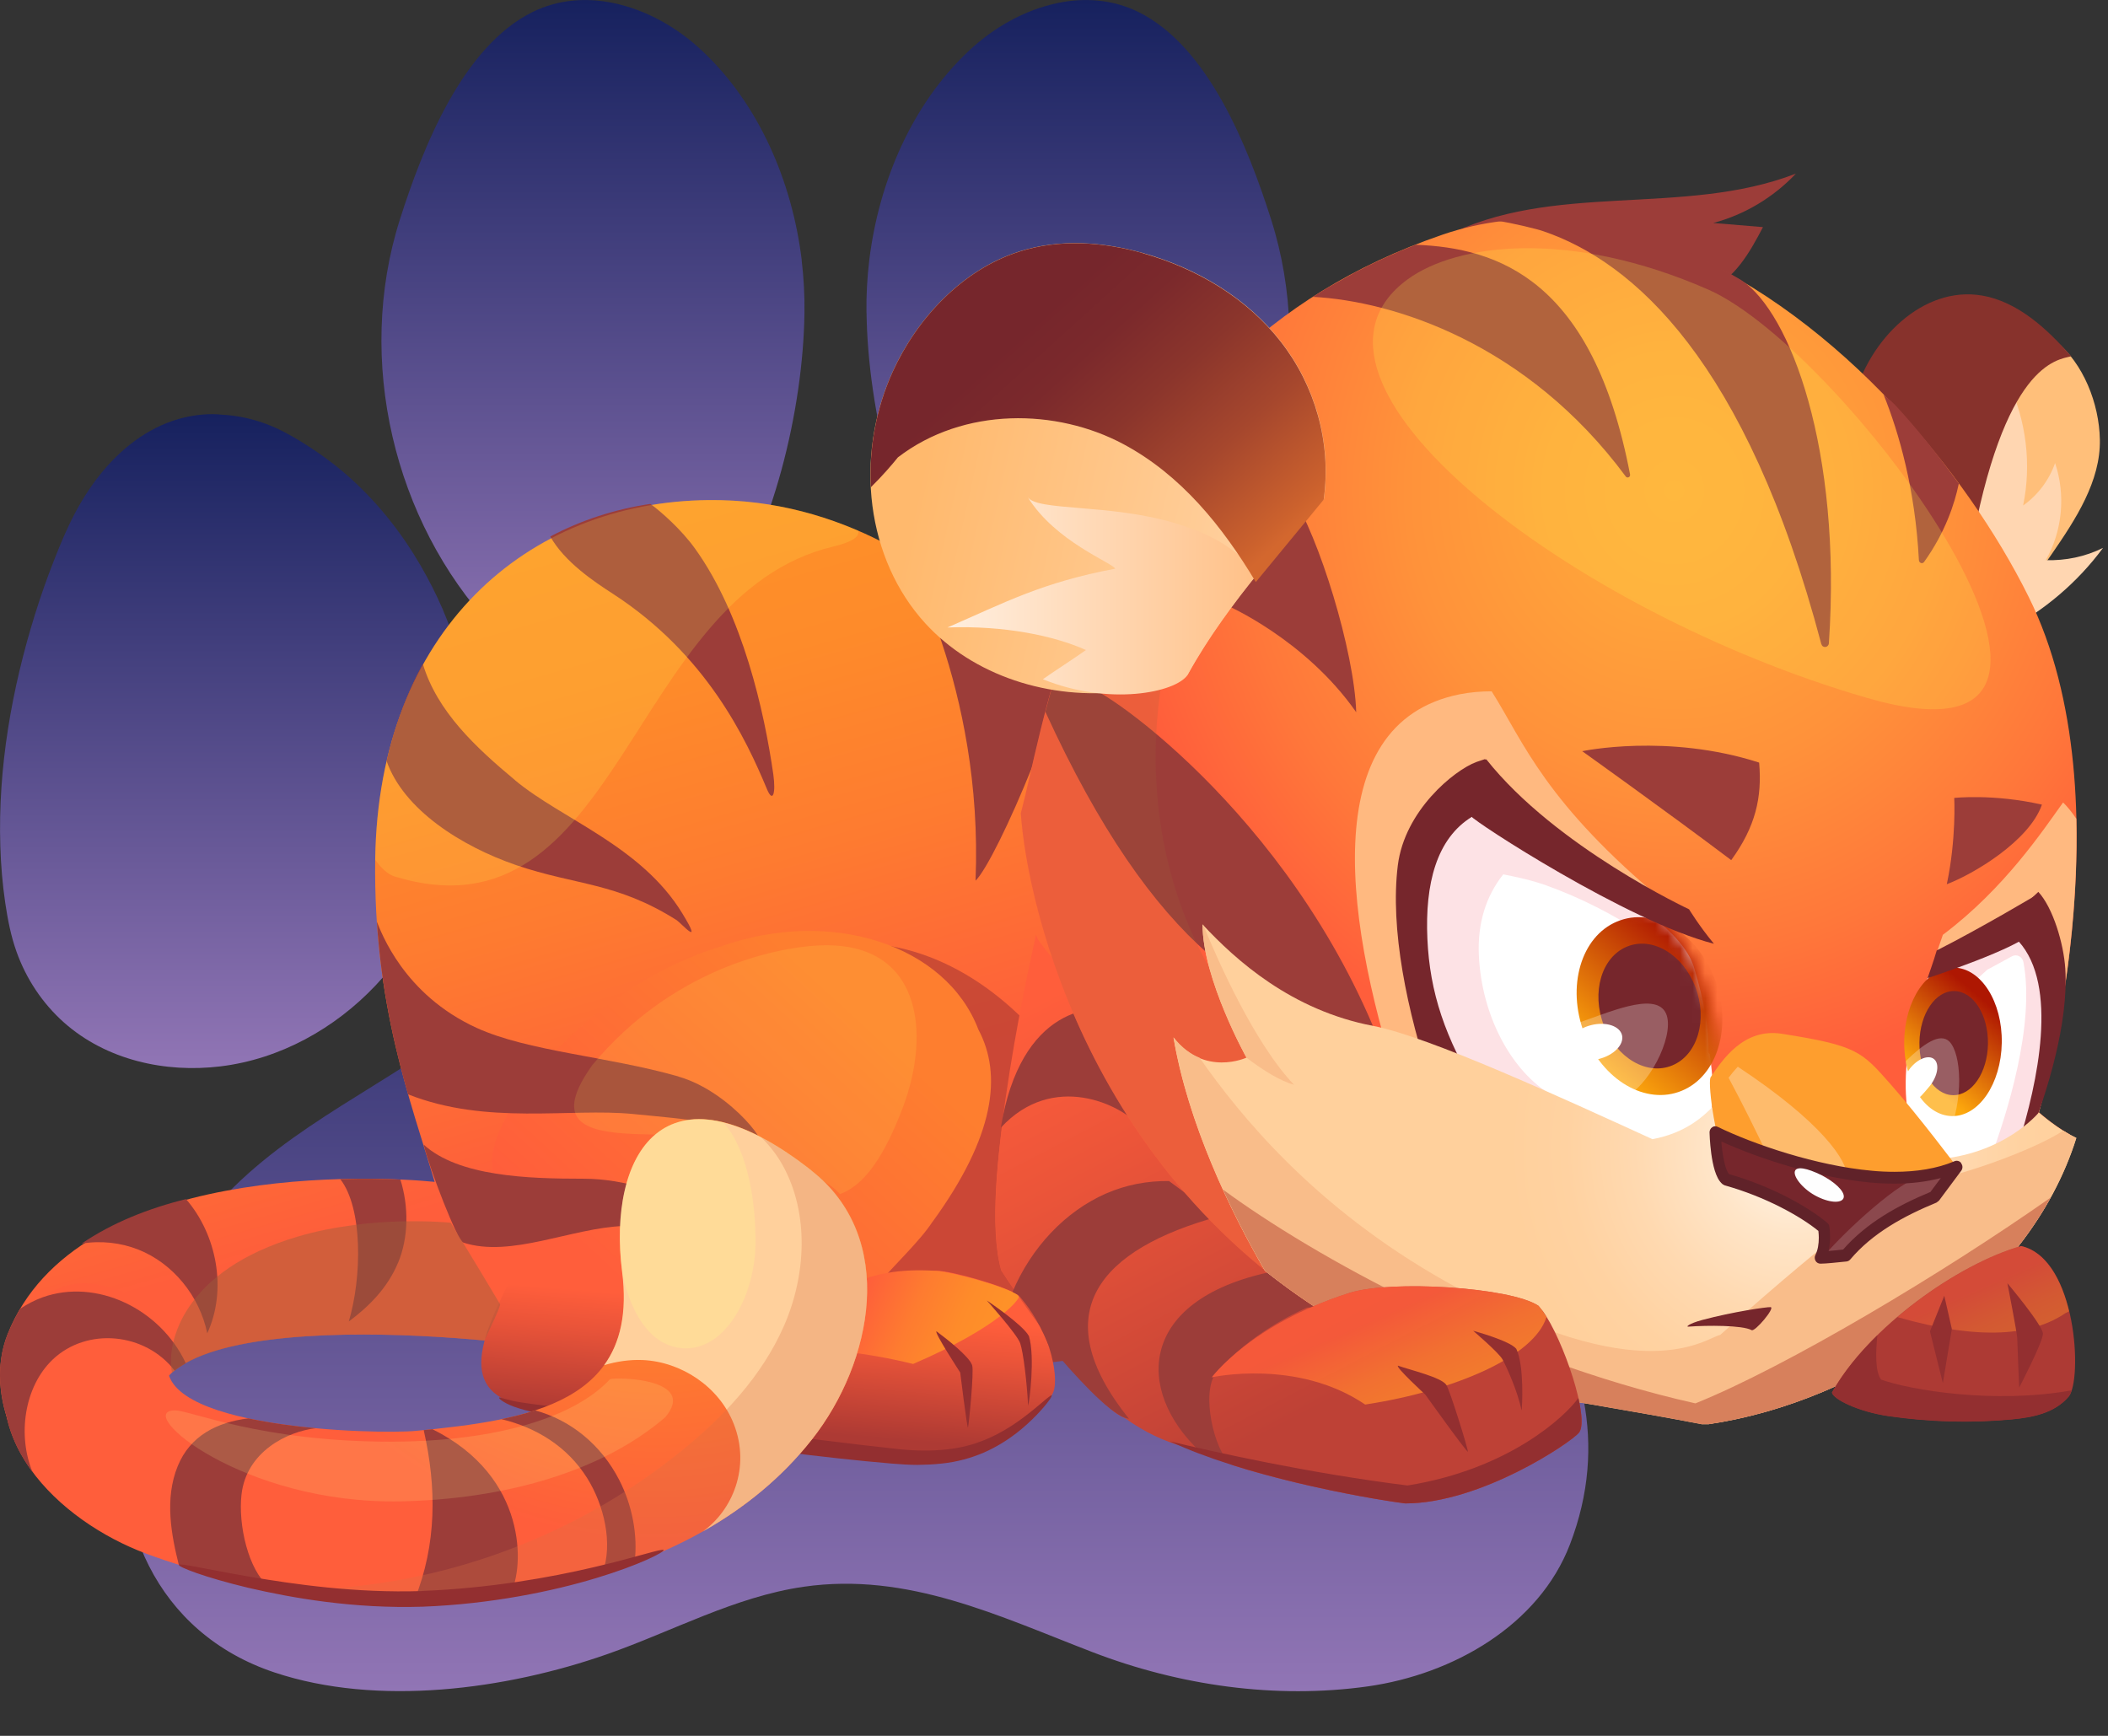 <svg width="170" height="140" viewBox="0 0 170 140" fill="none" xmlns="http://www.w3.org/2000/svg">
<rect x="0" y="0" width="170" height="140" fill="#333333" stroke="none"/>
<path d="M127.715 112.908C125.735 102.565 116.23 94.067 107.756 88.467C99.504 83.016 94.362 76.519 88.706 68.502C80.817 57.321 65.637 55.775 54.82 63.883C47.97 69.015 44.561 76.993 37.951 82.249C31.413 87.447 23.433 90.65 17.726 96.906C15.694 99.135 14.174 101.74 12.941 104.481C11.713 107.21 10.785 110.069 10.278 113.025C8.655 122.49 12.603 131.709 22.134 134.886C30.458 137.66 40.802 136.27 48.95 133.418C54.242 131.566 59.274 128.773 64.819 127.974C73.208 126.765 80.538 130.339 88.128 133.256C95.108 135.939 102.867 137.056 110.308 136.01C117.203 135.036 124.105 131.073 126.605 124.569C128.176 120.483 128.417 116.585 127.715 112.914V112.908Z" fill="url(#paint0_linear_22_1044)"/>
<path d="M36.964 52.819C36.315 50.279 35.224 47.862 33.913 45.601C32.413 43.015 30.549 40.651 28.335 38.636C27.251 37.649 26.082 36.772 24.849 35.979C23.608 35.18 22.323 34.446 20.907 33.998C19.953 33.699 18.933 33.498 17.908 33.446C16.895 33.335 15.836 33.446 14.862 33.673C13.583 33.972 12.376 34.531 11.285 35.265C9.051 36.772 7.331 38.974 6.071 41.339C5.402 42.593 4.857 43.912 4.337 45.237C3.779 46.66 3.273 48.102 2.818 49.564C0.948 55.574 -0.175 61.934 0.026 68.255C0.072 69.782 0.201 71.302 0.422 72.816C0.623 74.161 0.877 75.493 1.338 76.773C2.123 78.962 3.422 80.918 5.156 82.464C8.571 85.498 13.324 86.55 17.784 86.004C22.582 85.42 27.004 82.957 30.302 79.462C33.581 75.987 35.802 71.562 36.919 66.936C38.035 62.33 38.146 57.425 36.964 52.819Z" fill="url(#paint1_linear_22_1044)"/>
<path d="M64.656 20.979C63.883 14.631 61.195 8.42 56.689 4.158C54.65 2.229 52.17 0.813 49.475 0.247C47.294 -0.214 45.028 -0.045 42.989 0.949C37.321 3.723 34.106 11.857 32.237 17.743C28.646 29.054 31.789 42.041 39.645 50.513C41.84 52.878 44.534 54.963 47.644 55.301C51.663 55.743 55.546 53.099 57.91 49.623C62.318 43.146 64.772 33.115 64.876 25.208C64.896 23.805 64.818 22.388 64.649 20.979H64.656Z" fill="url(#paint2_linear_22_1044)"/>
<path d="M97.848 66.936C98.971 71.562 101.185 75.993 104.464 79.462C107.762 82.957 112.184 85.42 116.982 86.004C121.443 86.55 126.196 85.498 129.611 82.464C131.351 80.917 132.643 78.962 133.429 76.772C133.89 75.493 134.143 74.154 134.344 72.816C134.565 71.309 134.695 69.782 134.74 68.255C134.942 61.934 133.818 55.573 131.936 49.557C131.481 48.102 130.975 46.653 130.416 45.23C129.897 43.905 129.351 42.586 128.683 41.332C127.423 38.974 125.709 36.765 123.469 35.258C122.378 34.524 121.17 33.972 119.891 33.666C118.917 33.439 117.859 33.335 116.846 33.439C115.82 33.497 114.801 33.692 113.846 33.991C112.437 34.433 111.145 35.173 109.905 35.973C108.672 36.765 107.503 37.642 106.418 38.63C104.211 40.644 102.341 43.009 100.841 45.594C99.529 47.855 98.439 50.279 97.789 52.812C96.608 57.419 96.718 62.324 97.835 66.93L97.848 66.936Z" fill="url(#paint3_linear_22_1044)"/>
<path d="M69.882 25.208C69.986 33.115 72.447 43.146 76.849 49.623C79.213 53.099 83.096 55.743 87.115 55.301C90.225 54.963 92.926 52.878 95.114 50.513C102.97 42.041 106.113 29.054 102.522 17.743C100.652 11.857 97.445 3.723 91.77 0.949C89.731 -0.045 87.465 -0.214 85.284 0.247C82.596 0.813 80.109 2.229 78.07 4.158C73.564 8.42 70.876 14.631 70.103 20.979C69.934 22.388 69.856 23.805 69.876 25.208H69.882Z" fill="url(#paint4_linear_22_1044)"/>
<path d="M91.908 63.253C89.877 62.811 78.381 40.136 57.163 40.331C42.453 40.472 30.524 50.935 30.259 69.283C30.091 81.053 33.164 88.903 35.053 95.322C30.462 94.845 6.162 93.627 0.617 107.604C-1.44 112.796 2.145 118.871 4.485 119.569C10.666 120.787 13.173 115.736 13.244 115.878C7.584 104.788 38.947 107.648 45.366 108.955C47.441 109.344 50.611 107.613 50.991 106.836C50.991 106.836 84.314 115.975 101.744 104.187C106.848 100.735 91.793 82.016 95.696 78.369C85.074 65.707 103.139 75.332 91.917 63.253H91.908Z" fill="url(#paint5_linear_22_1044)"/>
<path d="M72.738 44.392C72.738 44.392 79.325 55.332 78.672 71.031C80.385 69.362 86.415 55.35 86.919 49.504C83.881 45.972 72.738 44.383 72.738 44.383V44.392Z" fill="#9C3D39"/>
<path opacity="0.63" d="M93.515 108.002C93.55 106.704 93.277 105.38 92.976 104.099C91.528 97.892 89.55 91.711 86.063 86.511C82.575 81.31 77.401 77.16 71.476 76.251C65.56 75.341 59 78.202 56.245 83.879L55 84.277C53.843 92.162 57.163 99.923 60.395 107.119C60.66 107.711 60.933 108.311 61.207 108.903C70.001 110.28 82.893 111.269 93.515 107.993V108.002Z" fill="#AD3A34"/>
<path d="M83.872 106.899L84.393 109.927L86.433 109.662L83.863 106.899H83.872Z" fill="#9C3D39"/>
<path d="M75.201 98.546C80.225 91.641 80.844 86.679 78.901 83.032C76.305 76.207 67.016 73.169 58.116 76.339C48.421 79.253 40.456 88.303 39.724 93.08C38.655 100.029 56.597 108.267 61.957 112.382C65.921 108.912 66.875 108.762 69.418 105.892L70.831 103.552C72.058 102.078 74.204 100.082 75.201 98.537V98.546Z" fill="url(#paint6_linear_22_1044)"/>
<path d="M59.644 105.185C66.734 103.975 71.661 102.491 75.546 102.491C76.729 102.491 81.073 103.719 82.177 104.487C84.464 106.712 85.497 110.959 84.932 112.301C84.349 113.696 79.917 117.352 75.661 117.528C72.147 117.67 49.542 114.376 43.415 113.608C36.581 112.76 38.629 108.169 41.463 102.606L59.653 105.185H59.644Z" fill="url(#paint7_linear_22_1044)"/>
<path d="M63.096 115.754C66.257 116.142 69.268 116.531 72.005 116.822C74.689 117.158 77.171 116.999 79.069 116.266C80.994 115.551 82.38 114.465 83.316 113.714C84.252 112.955 84.746 112.469 84.817 112.549C84.861 112.602 84.481 113.202 83.607 114.112C82.742 115.003 81.373 116.257 79.351 117.149C78.345 117.582 77.179 117.917 75.917 118.041C75.29 118.111 74.636 118.138 73.983 118.147C73.294 118.147 72.623 118.094 71.926 118.041C69.162 117.811 66.142 117.467 62.972 117.078C56.641 116.284 50.92 115.41 46.796 114.65C44.739 114.271 43.07 113.962 41.922 113.608C40.766 113.273 40.2 112.805 40.253 112.725C40.298 112.646 40.871 112.937 42.019 113.105C43.158 113.29 44.836 113.467 46.911 113.723C51.052 114.244 56.783 114.968 63.105 115.763L63.096 115.754Z" fill="#932F30"/>
<path d="M82.178 104.497C81.074 103.728 76.721 102.581 75.547 102.501C69.11 102.077 68.324 104.523 61.887 105.768C61.622 106.81 62.117 107.861 63.688 108.867C66.055 108.708 69.692 109.035 73.639 110.006C80.703 106.969 82.354 104.664 82.178 104.497Z" fill="url(#paint8_linear_22_1044)"/>
<path d="M54.717 86.819C48.968 85.186 42.593 84.797 38.434 82.899C32.527 80.197 30.735 75.147 30.391 74.334C30.753 79.791 31.786 84.329 32.907 88.259C39.256 90.775 45.975 89.345 51.061 89.848C55.714 90.307 58.169 90.413 60.897 92.047C62.584 93.053 59.096 88.073 54.708 86.828L54.717 86.819Z" fill="#9C3D39"/>
<g style="mix-blend-mode:screen" opacity="0.13">
<path d="M60.5 92.576C62.663 94.042 66.045 94.43 67.741 96.302C69.851 95.543 71.405 92.991 72.791 89.371C75.149 83.172 74.248 75.79 65.904 76.258C62.434 76.453 54.187 78.174 47.768 85.9C41.64 94.474 56.421 89.803 60.5 92.576Z" fill="#FFF64D"/>
</g>
<path d="M13.64 109.495C11.839 115.269 30.479 115.702 33.551 115.402C42.664 114.528 51.538 113.141 50.178 102.563C48.977 93.23 53.489 85.027 65.445 94.387C72.385 99.826 70.398 109.839 65.489 116.073C53.639 131.101 27.953 131.339 11.777 125.3C4.802 122.695 -2.703 115.728 1.561 107.252C3.204 103.985 5.579 102.899 8.899 103.826C11.221 104.479 14.612 106.404 13.649 109.486L13.64 109.495Z" fill="url(#paint9_radial_22_1044)"/>
<path d="M51.175 126.032C51.458 123.807 50.972 121.379 49.948 119.384C48.474 116.496 45.984 114.51 43.149 113.75C42.293 114.033 41.374 114.262 40.43 114.457C43.202 115.119 45.736 116.629 47.361 119.225C48.694 121.361 49.471 124.487 48.58 126.88C49.454 126.624 50.328 126.341 51.175 126.024V126.032Z" fill="#9C3D39"/>
<path d="M56.668 98.059C53.887 96.231 50.408 95.066 47.061 95.066C42.558 95.066 36.995 94.889 34.161 92.311C34.682 94.35 36.863 100.054 37.375 100.222C41.216 101.467 46.099 99.03 50.284 98.88C50.408 98.88 52.094 100.567 52.218 100.567L51.9 98.403C51.9 98.403 51.988 98.386 56.668 98.059Z" fill="#9C3D39"/>
<path d="M65.436 94.396C53.489 85.036 48.977 93.239 50.169 102.572C50.593 105.901 50.011 108.32 48.721 110.104C49.728 109.804 50.77 109.645 51.83 109.689C54.946 109.83 57.993 111.835 59.176 114.846C60.553 118.351 59.052 121.83 56.677 123.516C60.059 121.609 63.061 119.163 65.48 116.091C70.39 109.857 72.376 99.844 65.436 94.405V94.396Z" fill="#FFD09C"/>
<path d="M16.714 107.534C18.338 104.02 17.482 99.57 15.001 96.709C12.007 97.451 9.076 98.599 6.577 100.303C8.114 100.038 9.756 100.223 11.169 100.788C13.932 101.883 16.096 104.514 16.714 107.534Z" fill="#9C3D39"/>
<path d="M32.095 101.864C32.96 99.807 32.969 97.291 32.289 95.136C30.947 95.074 29.296 95.048 27.441 95.101C29.269 97.45 29.19 102.995 28.13 106.58C29.72 105.396 31.238 103.904 32.095 101.856V101.864Z" fill="#9C3D39"/>
<path d="M14.082 110.545C14.347 110.333 14.656 110.13 14.983 109.944C12.917 105.538 7.769 103.084 3.443 104.629C2.798 104.859 2.198 105.176 1.624 105.556C1.244 106.201 0.9 106.881 0.608 107.613C-0.257 109.803 -0.116 112.152 0.511 114.183C0.856 115.825 1.606 117.361 2.63 118.739C1.394 115.754 1.959 111.843 4.237 109.662C7.01 107.013 11.725 107.472 14.082 110.545Z" fill="#9C3D39"/>
<path d="M19.477 120.539C19.866 117.113 23.115 115.462 25.473 115.188C23.654 115.021 21.764 114.765 20.034 114.394C17.517 114.703 15.336 115.78 14.33 118.252C13.252 120.892 13.826 123.833 14.418 126.199C16.705 126.914 19.133 127.515 21.667 127.965C20.034 126.623 19.195 122.994 19.477 120.53V120.539Z" fill="#9C3D39"/>
<path d="M33.446 128.991C36.042 128.982 38.638 128.806 41.19 128.461C42.241 126.492 42.647 119.128 34.877 115.27C34.638 115.296 34.409 115.323 34.17 115.34C35.221 119.976 35.221 124.532 33.446 128.991Z" fill="#9C3D39"/>
<g style="mix-blend-mode:multiply" opacity="0.28">
<path d="M65.436 94.394C63.97 93.246 62.619 92.372 61.383 91.719C62.063 92.39 62.655 93.149 63.123 93.988C65.268 97.873 65.012 102.844 63.228 106.924C61.445 111.003 58.328 114.288 54.937 117.034C45.94 124.318 34.541 128.283 23.159 128.221C38.249 130.57 56.156 127.912 65.489 116.08C70.398 109.846 72.385 99.834 65.445 94.394H65.436Z" fill="#D87146"/>
</g>
<path d="M34.046 128.312C39.486 128.1 44.368 127.226 47.856 126.405C51.353 125.592 53.454 124.851 53.516 125.018C53.587 125.177 51.556 126.228 48.068 127.279C44.589 128.329 39.636 129.371 34.091 129.583C28.51 129.76 23.53 128.877 20.007 128.056C16.475 127.208 14.374 126.378 14.427 126.21C14.471 126.043 16.643 126.564 20.175 127.173C23.707 127.764 28.625 128.497 34.046 128.321V128.312Z" fill="#932F30"/>
<path d="M41.552 62.935C38.382 60.295 35.256 57.399 34.099 53.541C32.828 55.872 31.839 58.494 31.177 61.373C32.545 65.311 37.234 68.269 41.64 69.778C46.417 71.412 49.719 71.147 54.567 74.211C54.902 74.423 56.809 76.577 55.008 73.637C51.688 68.216 45.322 66.079 41.543 62.935H41.552Z" fill="#9C3D39"/>
<path d="M62.363 62.448C61.639 57.398 59.908 49.601 56.041 44.233C54.964 42.732 53.348 41.292 52.447 40.639C49.569 41.072 46.858 41.955 44.377 43.27C45.534 45.328 47.935 46.926 49.41 47.879C56.986 52.789 60.182 59.632 61.842 63.623C62.337 64.823 62.575 63.958 62.363 62.448Z" fill="#9C3D39"/>
<g style="mix-blend-mode:multiply" opacity="0.45">
<path d="M24.025 99.729C14.86 102.431 13.377 108.188 13.871 110.731C17.95 107.102 30.762 107.331 39.071 108.117C39.548 107.04 40.201 105.786 40.342 105.212C37.941 101.168 36.351 98.616 36.351 98.616C36.351 98.616 30.047 97.954 24.025 99.729Z" fill="#9C5E3C"/>
</g>
<path d="M78.063 115.138C78.001 115.279 77.436 110.696 77.436 110.696C77.436 110.696 75.273 107.376 75.529 107.376C76.324 107.968 78.16 109.398 78.398 110.105C78.566 110.581 78.125 114.996 78.063 115.138Z" fill="#932F30"/>
<path d="M82.973 107.738C83.494 109.469 83.008 113.151 82.911 113.371C82.814 111.429 82.522 109.062 82.275 108.338C82.028 107.614 79.582 104.886 79.582 104.886C79.582 104.886 82.478 106.829 82.964 107.738H82.973Z" fill="#932F30"/>
<g style="mix-blend-mode:screen" opacity="0.18">
<path d="M30.259 69.292C30.259 69.292 30.259 69.328 30.259 69.337C30.753 70.043 31.292 70.528 31.839 70.696C50.081 76.233 50.611 48.03 67.185 44.083C68.774 43.704 69.339 43.262 69.207 42.803C65.613 41.258 61.604 40.287 57.163 40.331C42.453 40.472 30.524 50.935 30.259 69.284V69.292Z" fill="#FFF64D"/>
</g>
<path d="M109.47 103.482C100.747 100.356 92.721 94.528 87.917 90.114C86.292 86.67 83.573 79.324 83.317 77.999C83.317 77.999 78.805 95.712 80.747 102.458C81.63 103.87 88.138 113.38 90.672 114.334C91.564 114.669 100.941 116.1 109.47 117.362V103.473V103.482Z" fill="url(#paint10_linear_22_1044)"/>
<path d="M111.66 104.206C102.106 101.337 97.267 90.785 92.067 86.008C90.442 82.564 83.811 76.719 83.555 75.395C83.555 75.395 78.813 95.721 80.747 102.467C81.63 103.879 88.138 113.389 90.672 114.343C97.338 119.111 102.627 116.365 111.66 117.689V104.206Z" fill="url(#paint11_linear_22_1044)"/>
<path d="M91.889 90.82C90.459 89.107 84.923 86.379 80.711 90.953C82.283 81.311 88.163 80.64 91.033 81.717C93.903 82.794 91.88 90.82 91.88 90.82H91.889Z" fill="#9C3D39"/>
<path d="M110.494 117.485C104.366 113.626 105.24 105.326 107.977 102.916C106.043 102.148 104.216 103.569 102.397 102.598C91.766 104.885 91.572 112.152 96.737 117.034C96.931 117.061 100.384 118.138 100.587 118.165C103.606 118.615 107.606 117.061 110.494 117.485Z" fill="#9C3D39"/>
<path d="M82.159 104.479C82.866 105.309 83.608 106.254 84.517 108.382C86.804 111.11 89.347 113.83 90.68 114.333C90.751 114.359 90.883 114.395 91.051 114.43C84.129 105.812 88.799 100.718 98.23 98.122C96.976 97.327 95.413 96.064 94.274 95.252C92.534 95.234 90.804 95.552 89.179 96.267C85.903 97.707 83.166 100.612 81.656 104.196C81.789 104.267 81.974 104.373 82.151 104.47L82.159 104.479Z" fill="#9C3D39"/>
<g style="mix-blend-mode:screen" opacity="0.16">
<path d="M49.189 111.234V111.242C45.957 114.695 38.991 116.275 31.538 116.275C21.013 116.275 15.362 113.75 14.108 113.75C10.7 113.75 19.539 121.344 32.324 121.087C40.633 120.92 48.5 118.73 53.648 114.306C56.27 111.198 49.851 111.048 49.198 111.234H49.189Z" fill="#FFF68D"/>
</g>
<g style="mix-blend-mode:screen" opacity="0.27">
<path d="M54.814 108.717C58.434 109.185 60.915 104.523 60.933 100.223C60.942 97.062 60.386 92.868 58.346 90.528C51.724 88.895 49.26 95.385 50.187 102.572C50.249 103.058 51.203 108.249 54.823 108.717H54.814Z" fill="#FFF68D"/>
</g>
<path d="M156.62 31.783C153.865 38.246 153.883 45.01 155.826 51.359L155.931 51.465C157.856 51.774 159.887 50.873 161.477 49.522C163.066 48.171 164.284 46.405 165.485 44.657C167.401 41.875 169.406 38.803 169.344 35.465C169.291 32.507 167.993 29.311 165.812 27.527C162.677 24.966 157.9 28.781 156.629 31.783H156.62Z" fill="#FFBF7A"/>
<path d="M161.812 50.846C164.876 49.239 167.56 46.952 169.6 44.188C168.179 44.895 166.58 45.23 164.982 45.177C166.324 42.837 166.598 39.924 165.733 37.345C165.256 38.714 164.346 39.932 163.154 40.771C163.843 37.46 163.411 33.911 161.945 30.829C161.009 34.176 159.022 37.222 156.338 39.447C159.384 43.509 161.477 48.259 162.413 53.212L161.803 50.846H161.812Z" fill="#FFD6B1"/>
<path d="M159.844 23.837C155.111 23.025 150.696 27.343 149.442 32.314C148.189 37.294 149.345 42.636 150.89 47.571L157.089 54.132C158.025 49.417 158.881 44.658 158.881 44.658C161.592 29.311 165.883 29.02 167.031 28.738C165.045 26.459 162.687 24.332 159.853 23.837H159.844Z" fill="#87322C"/>
<path d="M116.48 19.112C125.107 14.592 135.791 17.523 144.833 14C143.014 15.925 140.683 17.32 138.166 17.982C139.499 18.097 140.842 18.212 142.175 18.318C141.106 20.366 139.861 22.565 137.769 23.351C135.8 24.092 133.637 23.368 131.615 22.812C125.725 21.205 119.465 21.099 113.531 22.512C113.867 22.044 114.211 21.585 114.547 21.117L116.48 19.104V19.112Z" fill="#9C3D39"/>
<path d="M151.764 105.201C157.972 102.658 162.996 97.599 166.925 91.506C165.601 90.773 164.426 89.714 164.426 89.714C164.426 89.714 171.799 64.637 163.596 48.126C161.036 42.969 157.283 37.539 152.762 32.709C142.829 22.087 129.09 14.555 116.331 18.926C109.046 21.425 103.466 25.062 99.042 29.363C86.575 41.495 83.961 59.507 82.319 65.591C82.831 73.061 88.049 96.601 111.156 108.406C124.048 111.894 139.827 110.084 151.756 105.192L151.764 105.201Z" fill="url(#paint12_radial_22_1044)"/>
<path d="M98.918 48.815C98.918 48.815 105.249 51.543 109.372 57.441C109.231 52.55 106.344 43.199 104.145 39.897C101.947 36.586 98.918 48.815 98.918 48.815Z" fill="#9C3D39"/>
<path d="M110.714 82.73C102.776 64.055 86.998 54.184 87.616 55.544C87.616 55.544 87.951 53.698 86 51.597C85.329 53.645 84.773 55.605 84.305 57.407C93.011 76.444 101.796 81.98 110.723 82.739L110.714 82.73Z" fill="#9C3D39"/>
<g style="mix-blend-mode:multiply" opacity="0.19">
<path d="M128.958 110.139C124.993 103.075 119.378 95.199 111.404 91.093C95.546 82.926 91.644 67.315 93.71 54.821L87.308 47.907C84.403 55.421 83.22 62.282 82.328 65.593C82.84 73.063 88.059 96.603 111.166 108.409C116.738 109.918 122.857 110.431 128.958 110.139Z" fill="#9C5E3C"/>
</g>
<path d="M159.958 87.243C160.735 88.515 161.592 89.716 162.51 90.864C163.164 90.528 163.808 90.157 164.426 89.707C164.47 89.548 167.729 78.352 167.446 66.034C167.084 65.496 166.731 65.063 166.378 64.719C164.779 66.935 161.68 71.641 156.683 75.394C156.373 76.259 156.109 77.072 155.853 77.875C157.274 80.966 158.148 84.277 159.967 87.235L159.958 87.243Z" fill="#FFB980"/>
<path d="M119.103 78.545C123.545 74.475 129.01 72.727 134.494 73.168C134.423 73 134.379 72.894 134.37 72.85C124.569 64.736 122.918 59.923 120.295 55.756C119.439 55.756 118.582 55.827 117.726 55.994C106.053 58.325 108.411 74.651 113.24 89L114.565 89.883C114.485 85.689 115.783 81.609 119.112 78.563L119.103 78.545Z" fill="#FFB980"/>
<path d="M124.216 81.839C122.83 76.418 122.256 70.793 121.602 65.239C121.541 64.683 121.47 64.135 121.417 63.597C120.834 62.837 120.269 62.06 119.766 61.222C119.739 61.222 119.077 61.451 119.051 61.46C117.258 62.131 113.285 65.372 112.728 69.787C112.093 74.89 113.444 81.521 115.527 87.702L127.43 90.969C126.07 88.011 124.993 84.921 124.207 81.839H124.216Z" fill="#76262C"/>
<path d="M118.706 65.875C115.854 67.623 114.909 71.27 115.112 75.729C115.307 80.029 116.525 83.711 119.289 88.223C119.289 88.223 143.323 100.046 136.595 77.963C134.829 72.48 120.366 67.235 118.706 65.884V65.875Z" fill="#FDE2E5"/>
<path d="M135.262 81.291C134.105 79.507 133.046 77.476 132.587 75.375C130.097 73.759 127.465 72.399 124.702 71.41C123.563 71.004 122.397 70.748 121.231 70.519C119.828 72.284 119.148 74.474 119.262 77.035C119.483 81.971 121.92 86.456 125.196 88.363C125.196 88.363 140.268 100.601 137.876 85.017C136.948 83.799 136.074 82.536 135.262 81.291Z" fill="white"/>
<path d="M166.554 78.104C166.422 76.099 165.565 73.212 164.382 71.932C163.411 72.823 162.43 73.768 161.415 74.695V93.017C162.227 92.681 162.96 92.258 163.658 91.754C165.106 88.037 166.836 82.51 166.554 78.095V78.104Z" fill="#76262C"/>
<path d="M155.985 78.032C154.837 79.701 154.166 81.776 153.945 84.619C154.316 86.535 154.537 87.772 155.137 89.599C155.508 90.747 156.003 92.372 156.691 93.767C157.371 93.82 158.051 93.82 158.731 93.732C160.285 93.52 161.592 93.034 162.757 92.337C164.338 87.295 166.016 79.489 162.793 75.922C161.336 75.852 158.713 75.004 155.976 78.024L155.985 78.032Z" fill="#FDE0E4"/>
<path d="M160.311 78.166C158.104 80.153 155.94 82.183 153.945 84.4C153.389 87.702 153.839 90.21 154.227 91.393C154.607 92.541 156.011 92.373 156.709 93.777C157.389 93.83 158.068 93.83 158.748 93.742C159.393 93.653 159.993 93.503 160.558 93.327C161.795 89.989 164.143 82.687 163.181 77.601C163.101 77.159 162.642 76.921 162.263 77.124C161.618 77.477 160.973 77.822 160.329 78.175L160.311 78.166Z" fill="white"/>
<mask id="mask0_22_1044" style="mask-type:luminance" maskUnits="userSpaceOnUse" x="119" y="72" width="21" height="24">
<path d="M133.469 73.583C127.827 69.61 118.918 75.146 119.059 78.183C119.289 83.269 121.841 87.896 125.267 89.856C125.267 89.856 139.491 102.333 139.279 90.28C139.244 88.54 138.953 77.442 133.469 73.583Z" fill="white"/>
</mask>
<g mask="url(#mask0_22_1044)">
<path d="M138.282 78.942C139.73 82.712 138.547 86.756 135.642 87.966C132.737 89.184 129.214 87.118 127.766 83.348C126.318 79.577 127.501 75.533 130.406 74.324C133.311 73.105 136.834 75.171 138.282 78.942Z" fill="url(#paint13_linear_22_1044)"/>
<path d="M136.719 79.595C137.735 82.244 136.905 85.078 134.865 85.926C132.825 86.782 130.353 85.325 129.338 82.685C128.322 80.045 129.152 77.202 131.192 76.354C133.232 75.498 135.704 76.955 136.719 79.595Z" fill="#76262C"/>
<g style="mix-blend-mode:overlay" opacity="0.26">
<path d="M131.227 88.398C133.293 87.189 135.183 83.091 134.282 81.599C133.337 80.028 129.726 81.661 127.218 82.518C127.201 82.659 127.192 82.8 127.183 82.95C127.148 85.343 128.808 87.427 131.227 88.398Z" fill="white"/>
</g>
</g>
<path d="M161.433 84.107C161.38 87.41 159.579 90.059 157.407 90.014C155.234 89.97 153.513 87.26 153.566 83.948C153.619 80.646 155.42 77.997 157.592 78.041C159.764 78.085 161.486 80.796 161.433 84.107Z" fill="url(#paint14_linear_22_1044)"/>
<path d="M160.32 84.186C160.285 86.508 159.022 88.362 157.495 88.327C155.967 88.3 154.757 86.393 154.793 84.071C154.828 81.749 156.091 79.895 157.618 79.93C159.146 79.956 160.355 81.864 160.32 84.186Z" fill="#76262C"/>
<g style="mix-blend-mode:overlay" opacity="0.26">
<path d="M157.062 91.754C158.405 88.628 158.166 84.981 157.213 84.01C156.453 83.242 155.085 84.222 153.698 85.573C153.592 86.12 154.908 91.427 157.071 91.754H157.062Z" fill="white"/>
</g>
<path d="M155.985 85.431C156.426 85.82 156.267 86.782 155.632 87.585C155.499 87.753 154.961 88.38 154.81 88.504C154.298 88.345 153.98 87.594 153.769 86.623C153.857 86.455 153.901 86.34 154.025 86.181C154.66 85.378 155.543 85.043 155.985 85.431Z" fill="white"/>
<path d="M137.822 114.853C149.91 113.078 163.552 104.239 167.446 91.781C165.927 91.065 164.426 89.723 164.426 89.723C164.426 89.723 161.618 93.158 156.002 93.511C150.572 93.511 147.614 88.743 141.124 86.377C139.288 86.695 138.537 90.88 133.266 91.878C125.999 88.558 115.227 83.595 110.724 82.739C104.163 81.485 99.686 77.468 96.984 74.562C96.984 78.951 100.525 85.299 100.525 85.299C100.525 85.299 97.126 86.88 94.636 83.675C95.801 90.588 99.201 97.652 102.017 102.5C106.741 106.244 112.428 109.484 119.209 111.753C124.825 112.663 132.162 113.881 137.283 114.87C137.469 114.87 137.645 114.87 137.822 114.87V114.853Z" fill="url(#paint15_radial_22_1044)"/>
<path d="M137.849 114.845C149.928 113.061 163.553 104.223 167.447 91.773C167.438 91.773 167.42 91.764 167.411 91.755C167.358 91.728 167.305 91.702 167.252 91.675C167.173 91.631 167.093 91.596 167.014 91.552C166.961 91.525 166.917 91.499 166.864 91.472C166.784 91.428 166.705 91.384 166.625 91.331C166.581 91.305 166.528 91.278 166.484 91.243C166.458 91.225 166.422 91.208 166.396 91.19C164.127 92.691 157.584 95.181 153.549 95.578C150.423 98.095 149.169 98.377 138.724 107.666C137.611 107.86 132.543 112.372 116.534 103.322C106.027 97.388 100.014 89.989 96.747 85.318C96.579 85.248 96.403 85.168 96.235 85.071C96.226 85.071 96.217 85.062 96.2 85.053C96.041 84.965 95.891 84.859 95.74 84.744C95.714 84.727 95.688 84.709 95.661 84.691C95.52 84.585 95.378 84.462 95.246 84.329C95.211 84.294 95.175 84.267 95.14 84.232C94.972 84.064 94.805 83.87 94.637 83.667C94.76 84.382 94.91 85.106 95.078 85.821C95.096 85.901 95.114 85.989 95.131 86.069C95.299 86.757 95.484 87.446 95.679 88.135C95.705 88.232 95.732 88.329 95.767 88.426C95.97 89.115 96.191 89.804 96.429 90.484C96.456 90.554 96.473 90.616 96.5 90.687C96.747 91.402 97.012 92.108 97.286 92.797C97.339 92.921 97.383 93.044 97.436 93.168C97.577 93.521 97.718 93.874 97.868 94.219C97.895 94.28 97.921 94.333 97.939 94.395C97.974 94.483 98.019 94.572 98.054 94.669C98.195 94.996 98.336 95.322 98.487 95.64C98.54 95.746 98.584 95.861 98.637 95.967C98.645 95.993 98.654 96.011 98.663 96.037C99.069 96.929 99.493 97.794 99.917 98.633C99.961 98.722 100.005 98.81 100.049 98.898C100.067 98.934 100.085 98.969 100.102 98.995C100.252 99.287 100.403 99.578 100.561 99.87C100.614 99.967 100.659 100.055 100.712 100.152C100.738 100.196 100.756 100.24 100.782 100.276C100.932 100.549 101.074 100.814 101.215 101.07C101.25 101.132 101.285 101.203 101.321 101.265C101.347 101.318 101.383 101.371 101.409 101.424C101.612 101.794 101.815 102.148 102.018 102.492C102.707 103.031 103.413 103.56 104.138 104.081C104.394 104.267 104.65 104.443 104.915 104.62C105.391 104.947 105.877 105.273 106.371 105.591C106.698 105.803 107.034 106.015 107.369 106.218C107.811 106.492 108.27 106.757 108.72 107.022C109.374 107.401 110.045 107.772 110.733 108.125C111.175 108.355 111.607 108.584 112.058 108.805C112.596 109.07 113.144 109.317 113.7 109.565C114.009 109.706 114.318 109.847 114.627 109.98C115.21 110.227 115.802 110.474 116.402 110.704C116.685 110.818 116.976 110.924 117.267 111.03C117.912 111.269 118.548 111.507 119.21 111.728C124.808 112.628 132.101 113.847 137.222 114.827C137.434 114.827 137.646 114.827 137.849 114.827V114.845Z" fill="#F9BD8A"/>
<path d="M137.284 114.863C137.469 114.863 137.646 114.863 137.822 114.863C148.294 113.326 159.923 106.483 165.389 96.576C156.7 102.686 144.038 110.245 136.727 113.185C120.754 109.609 105.823 101.238 98.627 95.94C99.74 98.377 100.932 100.611 102.026 102.51C106.75 106.254 112.437 109.494 119.218 111.763C124.834 112.673 132.171 113.891 137.292 114.88L137.284 114.863Z" fill="#D7805C"/>
<path d="M106.76 40.278C107.404 35.633 106.018 31.033 103.298 27.545C100.579 24.058 96.588 21.656 92.182 20.411C89.003 19.519 85.48 19.219 82.134 20.305C77.604 21.771 73.948 25.665 71.988 29.982C68.845 36.922 69.904 45.116 74.62 50.273C78.478 54.493 84.624 56.498 90.707 55.765C92.058 55.597 93.912 55.332 95.758 54.423C99.634 47.359 106.742 40.278 106.742 40.278H106.76Z" fill="url(#paint16_linear_22_1044)"/>
<path d="M101.568 46.086C99.837 44.841 98.901 43.446 94.813 42.21C89.524 40.603 83.591 41.248 82.876 40.082C85.092 43.676 89.701 45.38 89.939 45.865C84.032 46.978 81.056 48.585 76.412 50.607C80.977 50.439 85.012 51.269 87.573 52.426C86.831 52.973 84.844 54.245 84.103 54.783C89.445 56.947 94.822 55.87 95.784 54.422C97.4 51.472 99.581 48.523 101.577 46.086H101.568Z" fill="url(#paint17_linear_22_1044)"/>
<path d="M92.182 20.42C89.003 19.528 85.48 19.228 82.134 20.314C77.604 21.779 73.948 25.673 71.988 29.991C70.637 32.975 70.072 36.19 70.231 39.297C71.132 38.415 71.953 37.461 72.412 36.887C77.736 32.799 85.224 32.94 90.61 35.827C95.246 38.309 98.583 42.45 101.276 46.944L106.751 40.295C107.395 35.651 106.009 31.051 103.29 27.563C100.57 24.075 96.579 21.673 92.173 20.428L92.182 20.42Z" fill="url(#paint18_linear_22_1044)"/>
<path d="M139.624 94.8C138.344 92.487 137.726 87.533 137.937 86.906C138.882 85.511 140.595 82.889 143.694 83.375C149.769 84.328 150.122 84.796 152.436 87.41C154.749 90.023 157.795 94.094 157.795 94.094C157.795 94.094 150.052 97.22 145.725 96.407C141.399 95.604 139.624 94.791 139.624 94.791V94.8Z" fill="#FE9E2E"/>
<path opacity="0.3" d="M142.855 93.458C142.97 93.484 143.128 93.529 143.323 93.582C143.8 93.696 144.285 93.802 144.762 93.908C145.822 94.156 146.872 94.421 147.923 94.694C148.276 94.782 148.629 94.871 148.974 94.95C149 93.635 146.952 90.535 140.144 86.032C139.87 86.324 139.623 86.624 139.402 86.924C140.533 89.025 141.583 91.162 142.616 93.317C142.696 93.361 142.775 93.396 142.855 93.449V93.458Z" fill="white"/>
<path d="M114.141 19.748C112.41 20.428 110.785 21.178 109.249 21.982L107.121 23.174C106.697 23.421 106.291 23.686 105.885 23.942C112.366 24.287 123.138 27.66 131.111 38.432C131.235 38.6 131.5 38.476 131.456 38.264C128.462 22.618 120.869 19.986 114.132 19.739L114.141 19.748Z" fill="#9C3D39"/>
<path d="M146.89 51.95C146.978 52.295 147.464 52.242 147.491 51.88C148.55 36.233 144.365 25.178 140.436 22.6C134.926 19.316 128.966 17.126 123.059 17.355C122.706 17.373 120.339 17.753 120.684 17.797C121.982 17.982 123.977 18.477 124.454 18.645C131.703 21.117 140.833 29.064 146.881 51.95H146.89Z" fill="#9C3D39"/>
<path d="M152.779 32.613C152.497 32.304 152.188 32.11 151.896 31.81C153.15 34.909 154.457 39.5 154.748 45.16C154.757 45.407 155.031 45.513 155.172 45.319C156.885 42.917 157.627 40.639 157.971 38.997C156.391 36.843 154.66 34.617 152.779 32.604V32.613Z" fill="#9C3D39"/>
<path d="M146.802 101.422C147.173 101.422 148.117 101.325 148.85 101.246C150.722 99.03 153.318 97.626 155.985 96.522C156.294 96.116 156.832 95.383 157.786 94.103C155.773 94.95 153.362 95.127 150.899 94.906C146.396 94.5 141.292 92.769 138.316 91.321C138.316 91.321 138.387 94.482 139.191 95.136C142.643 96.098 145.61 97.776 147.067 99.021C147.155 99.78 147.155 100.707 146.784 101.422H146.802Z" fill="#76262C"/>
<path opacity="0.16" d="M148.982 101.105C150.846 98.977 153.371 97.599 155.984 96.522C156.293 96.116 156.832 95.383 157.786 94.103C156.223 94.765 155.931 94.8 155.013 94.844C153.256 95.197 148.947 99.127 147.066 101.316C147.393 101.387 148.25 101.255 148.974 101.105H148.982Z" fill="white"/>
<path d="M158.166 93.812C158.042 93.635 157.821 93.573 157.627 93.653C156.206 94.253 154.546 94.509 152.788 94.509C152.179 94.509 151.57 94.483 150.943 94.421C146.519 94.024 141.433 92.302 138.52 90.88C138.378 90.81 138.211 90.819 138.078 90.916C137.946 91.004 137.866 91.163 137.866 91.331C137.866 91.34 137.884 92.143 138.007 93.052C138.069 93.503 138.158 93.98 138.29 94.412C138.431 94.845 138.59 95.233 138.926 95.516L139.094 95.604C142.369 96.514 145.213 98.103 146.643 99.277C146.661 99.454 146.678 99.631 146.678 99.816C146.678 100.328 146.599 100.831 146.405 101.211C146.325 101.361 146.334 101.538 146.413 101.688C146.493 101.829 146.643 101.917 146.811 101.917C147.235 101.917 148.162 101.82 148.912 101.741C149.027 101.732 149.133 101.67 149.212 101.582C151.005 99.454 153.53 98.077 156.17 96.99L156.365 96.84C156.674 96.434 157.212 95.701 158.166 94.421C158.289 94.253 158.298 94.006 158.166 93.838V93.812ZM155.702 96.125C153.098 97.202 150.546 98.597 148.638 100.778C148.25 100.823 147.826 100.867 147.464 100.893C147.552 100.522 147.588 100.152 147.588 99.798C147.588 99.507 147.57 99.216 147.535 98.951C147.517 98.827 147.464 98.712 147.367 98.633C145.857 97.353 142.908 95.684 139.438 94.695C139.358 94.598 139.244 94.386 139.155 94.103C138.996 93.582 138.89 92.867 138.837 92.293C138.837 92.214 138.829 92.134 138.82 92.064C141.893 93.459 146.599 94.986 150.855 95.375C151.499 95.436 152.144 95.463 152.78 95.463C154.078 95.463 155.331 95.322 156.515 95.013C156.144 95.507 155.879 95.869 155.693 96.116L155.702 96.125Z" fill="#602229"/>
<path d="M162.246 114.464C163.897 114.305 165.68 113.978 166.837 112.618C167.941 111.32 167.517 101.519 162.996 100.495C157.892 101.943 150.67 107.064 147.738 112.309C147.871 112.857 149.875 113.846 152.294 114.199C155.588 114.676 158.926 114.773 162.246 114.464Z" fill="#AD3A34"/>
<path opacity="0.47" d="M166.608 105.89C166.687 105.837 166.784 105.811 166.864 105.758C166.263 103.268 165.062 100.963 162.996 100.495C159.968 101.352 156.188 103.515 153.01 106.226C159.8 108.168 163.976 107.691 166.608 105.881V105.89Z" fill="url(#paint19_linear_22_1044)"/>
<path d="M124.393 105.714C124.313 105.608 124.234 105.511 124.163 105.423C124.137 105.388 124.101 105.343 124.075 105.317C121.806 103.807 112.19 103.224 108.861 104.266C107.713 104.628 106.68 105.026 105.727 105.441C105.621 105.441 105.506 105.458 105.4 105.467C105.4 105.467 102 106.871 99.166 109.582C98.186 110.473 97.736 111.083 97.736 111.083C97.736 111.083 97.789 111.074 97.868 111.056C96.888 113.025 98.186 117.793 99.546 118.217C104.773 119.851 110.636 120.901 113.32 121.255C119.43 121.255 126.733 116.319 127.342 115.542C128.234 114.42 126.079 108.036 124.401 105.714H124.393Z" fill="url(#paint20_linear_22_1044)"/>
<path opacity="0.81" d="M124.074 105.317C121.805 103.807 112.19 103.224 108.861 104.266C100.914 106.756 97.727 111.082 97.727 111.082C97.727 111.082 104.614 109.555 110.097 113.281C117.32 112.169 123.739 109.414 124.719 106.217C124.498 105.855 124.278 105.546 124.066 105.317H124.074Z" fill="url(#paint21_linear_22_1044)"/>
<path d="M104.358 87.489C101.171 84.152 98.222 77.494 97.047 74.624C97.029 74.598 97.003 74.58 96.977 74.554C96.977 78.942 100.517 85.291 100.517 85.291H100.508C101.868 86.341 103.29 87.198 104.358 87.489Z" fill="#F9BD8A"/>
<path d="M146.837 94.748C147.906 95.286 148.753 96.046 148.692 96.549C148.63 97.035 147.685 97.07 146.564 96.514C145.442 95.966 144.621 94.933 144.745 94.474C144.868 94.024 145.76 94.227 146.829 94.748H146.837Z" fill="#FEFEFE"/>
<path d="M113.505 119.807C105.558 118.818 97.876 117.096 94.362 116.248C100.19 119.003 109.682 120.778 113.32 121.255C119.43 121.255 126.732 116.319 127.341 115.542C127.659 115.145 127.589 114.067 127.288 112.752C126.238 114.226 121.717 118.491 113.514 119.807H113.505Z" fill="#932F30"/>
<path d="M118.389 117.087C118.353 117.246 114.945 112.478 114.945 112.478C114.945 112.478 112.482 110.217 112.746 110.146C113.718 110.491 116.208 111.074 116.632 111.683C116.923 112.098 118.415 116.928 118.38 117.087H118.389Z" fill="#932F30"/>
<path d="M122.282 108.787C122.935 110.12 122.758 113.573 122.705 113.758C122.396 112.195 121.478 110.209 121.178 109.652C120.878 109.096 118.803 107.33 118.803 107.33C118.803 107.33 121.752 108.125 122.282 108.787Z" fill="#932F30"/>
<path d="M166.837 112.628C166.925 112.522 167.005 112.346 167.075 112.134C160.797 113.255 154.052 112.107 151.703 111.268C151.217 110.624 151.261 109.07 151.403 107.692C149.902 109.158 148.621 110.739 147.738 112.328C147.871 112.875 149.875 113.864 152.294 114.218C155.588 114.694 158.926 114.791 162.246 114.482C163.897 114.324 165.68 113.997 166.837 112.637V112.628Z" fill="#932F30"/>
<path d="M161.884 103.48C161.884 103.48 162.679 107.569 162.679 107.904C162.679 108.24 162.837 111.913 162.837 111.913C162.837 111.913 164.753 108.24 164.753 107.569C164.753 106.898 161.875 103.48 161.875 103.48H161.884Z" fill="#932F30"/>
<path d="M156.797 104.506L157.407 107.181L156.683 111.552L155.641 107.376L156.797 104.506Z" fill="#932F30"/>
<path d="M141.866 61.504C142.114 64.303 141.575 66.678 139.615 69.371C134.308 65.371 127.598 60.585 127.598 60.585C127.598 60.585 134.458 59.12 141.866 61.504Z" fill="#9C3D39"/>
<path d="M157.6 64.356C157.6 64.356 157.777 67.658 157 71.314C159.128 70.51 163.649 67.835 164.673 64.895C160.753 64.003 157.592 64.356 157.592 64.356H157.6Z" fill="#9C3D39"/>
<path d="M136.206 106.994C137.655 106.888 140.515 106.871 141.257 107.277C141.513 107.453 143.2 105.449 142.785 105.422C142.476 105.405 139.774 105.793 137.284 106.456C136.171 106.756 135.889 107.047 136.215 106.994H136.206Z" fill="#76262C"/>
<g style="mix-blend-mode:screen" opacity="0.21">
<path d="M113.532 22.52C102.336 30.679 126.582 49.345 150.59 56.294C174.607 63.243 148.957 28.268 137.77 23.359C126.573 18.45 117.479 19.642 113.532 22.52Z" fill="#FFF64D"/>
</g>
<path d="M130.811 83.5C130.979 84.25 130.149 85.107 128.948 85.407C127.747 85.707 126.635 85.336 126.458 84.586C126.29 83.835 127.12 82.979 128.321 82.678C129.522 82.378 130.635 82.749 130.811 83.5Z" fill="white"/>
<path d="M118.706 65.875C118.706 66.14 131.226 74.325 138.22 76.117C137.01 74.652 136.215 73.336 136.215 73.336C136.215 73.336 125.469 68.321 119.862 61.239C116.313 62.758 118.706 65.875 118.706 65.875Z" fill="#76262C"/>
<path d="M155.446 78.889C155.446 78.889 162.907 76.461 163.985 75.11C164.647 75.11 164.303 72.135 164.303 72.135C164.303 72.135 159.879 74.784 156.188 76.656C155.95 77.486 155.446 78.889 155.446 78.889Z" fill="#76262C"/>
<defs>
<linearGradient id="paint0_linear_22_1044" x1="69.006" y1="58.774" x2="69.006" y2="136.398" gradientUnits="userSpaceOnUse">
<stop stop-color="#16215E"/>
<stop offset="1" stop-color="#9175B5"/>
</linearGradient>
<linearGradient id="paint1_linear_22_1044" x1="18.904" y1="33.402" x2="18.904" y2="86.142" gradientUnits="userSpaceOnUse">
<stop stop-color="#16215E"/>
<stop offset="1" stop-color="#9175B5"/>
</linearGradient>
<linearGradient id="paint2_linear_22_1044" x1="47.819" y1="0.003" x2="47.819" y2="55.349" gradientUnits="userSpaceOnUse">
<stop stop-color="#16215E"/>
<stop offset="1" stop-color="#9175B5"/>
</linearGradient>
<linearGradient id="paint3_linear_22_1044" x1="115.856" y1="33.398" x2="115.856" y2="86.142" gradientUnits="userSpaceOnUse">
<stop stop-color="#16215E"/>
<stop offset="1" stop-color="#9175B5"/>
</linearGradient>
<linearGradient id="paint4_linear_22_1044" x1="86.936" y1="0.003" x2="86.936" y2="55.349" gradientUnits="userSpaceOnUse">
<stop stop-color="#16215E"/>
<stop offset="1" stop-color="#9175B5"/>
</linearGradient>
<linearGradient id="paint5_linear_22_1044" x1="35.407" y1="46.953" x2="48.854" y2="94.007" gradientUnits="userSpaceOnUse">
<stop stop-color="#FE9128"/>
<stop offset="0.26" stop-color="#FE8B2A"/>
<stop offset="0.59" stop-color="#FE7B30"/>
<stop offset="0.96" stop-color="#FE603A"/>
<stop offset="0.99" stop-color="#FF5E3B"/>
</linearGradient>
<linearGradient id="paint6_linear_22_1044" x1="69.409" y1="81.91" x2="49.604" y2="103.517" gradientUnits="userSpaceOnUse">
<stop stop-color="#FE7E2F"/>
<stop offset="0.99" stop-color="#FF5E3B"/>
</linearGradient>
<linearGradient id="paint7_linear_22_1044" x1="62.381" y1="105.273" x2="61.56" y2="115.268" gradientUnits="userSpaceOnUse">
<stop stop-color="#FF5E3B"/>
<stop offset="0.3" stop-color="#EA5439"/>
<stop offset="0.91" stop-color="#B53D34"/>
<stop offset="1" stop-color="#AD3A34"/>
</linearGradient>
<linearGradient id="paint8_linear_22_1044" x1="79.317" y1="109.371" x2="68.977" y2="104.956" gradientUnits="userSpaceOnUse">
<stop stop-color="#FE9128"/>
<stop offset="0.26" stop-color="#FE8B2A"/>
<stop offset="0.59" stop-color="#FE7B30"/>
<stop offset="0.96" stop-color="#FE603A"/>
<stop offset="0.99" stop-color="#FF5E3B"/>
</linearGradient>
<radialGradient id="paint9_radial_22_1044" cx="0" cy="0" r="1" gradientUnits="userSpaceOnUse" gradientTransform="translate(52.851 86.227) scale(36.808 38.451)">
<stop stop-color="#FE9128"/>
<stop offset="0.26" stop-color="#FE8B2A"/>
<stop offset="0.59" stop-color="#FE7B30"/>
<stop offset="0.96" stop-color="#FE603A"/>
<stop offset="0.99" stop-color="#FF5E3B"/>
</radialGradient>
<linearGradient id="paint10_linear_22_1044" x1="78.302" y1="90.14" x2="106.371" y2="109.76" gradientUnits="userSpaceOnUse">
<stop stop-color="#FF5E3B"/>
<stop offset="0.3" stop-color="#EA5439"/>
<stop offset="0.91" stop-color="#B53D34"/>
<stop offset="1" stop-color="#AD3A34"/>
</linearGradient>
<linearGradient id="paint11_linear_22_1044" x1="84.305" y1="80.463" x2="102.592" y2="115.605" gradientUnits="userSpaceOnUse">
<stop stop-color="#FF5E3B"/>
<stop offset="0.37" stop-color="#EA5439"/>
<stop offset="1" stop-color="#BE4136"/>
</linearGradient>
<radialGradient id="paint12_radial_22_1044" cx="0" cy="0" r="1" gradientUnits="userSpaceOnUse" gradientTransform="translate(135.05 39.636) scale(46.012 48.312)">
<stop stop-color="#FFA83A"/>
<stop offset="0.21" stop-color="#FFA23A"/>
<stop offset="0.47" stop-color="#FF923A"/>
<stop offset="0.77" stop-color="#FF773A"/>
<stop offset="0.99" stop-color="#FF5E3B"/>
</radialGradient>
<linearGradient id="paint13_linear_22_1044" x1="128.958" y1="85.785" x2="136.966" y2="76.646" gradientUnits="userSpaceOnUse">
<stop stop-color="#FDA80D"/>
<stop offset="0.99" stop-color="#AE1702"/>
</linearGradient>
<linearGradient id="paint14_linear_22_1044" x1="154.639" y1="86.615" x2="159.875" y2="80.465" gradientUnits="userSpaceOnUse">
<stop stop-color="#FDA80D"/>
<stop offset="0.99" stop-color="#AE1702"/>
</linearGradient>
<radialGradient id="paint15_radial_22_1044" cx="0" cy="0" r="1" gradientUnits="userSpaceOnUse" gradientTransform="translate(144.647 92.687) scale(22.94 24.087)">
<stop stop-color="#FFF7ED"/>
<stop offset="0.01" stop-color="#FFF6EB"/>
<stop offset="0.29" stop-color="#FFE5C8"/>
<stop offset="0.56" stop-color="#FFD9B0"/>
<stop offset="0.8" stop-color="#FFD2A1"/>
<stop offset="1" stop-color="#FFD09C"/>
</radialGradient>
<linearGradient id="paint16_linear_22_1044" x1="106.389" y1="41.973" x2="73.339" y2="34.662" gradientUnits="userSpaceOnUse">
<stop stop-color="#FFD4A7"/>
<stop offset="0.95" stop-color="#FFB96D"/>
</linearGradient>
<linearGradient id="paint17_linear_22_1044" x1="72.112" y1="48.046" x2="117.364" y2="48.046" gradientUnits="userSpaceOnUse">
<stop stop-color="#FFF5EB"/>
<stop offset="0.19" stop-color="#FFE7D1"/>
<stop offset="0.59" stop-color="#FFC590"/>
<stop offset="1" stop-color="#FFA04A"/>
</linearGradient>
<linearGradient id="paint18_linear_22_1044" x1="81.507" y1="27.581" x2="99.325" y2="47.218" gradientUnits="userSpaceOnUse">
<stop stop-color="#76262C"/>
<stop offset="0.18" stop-color="#7B292C"/>
<stop offset="0.41" stop-color="#8B352C"/>
<stop offset="0.67" stop-color="#A6472D"/>
<stop offset="0.95" stop-color="#CB612D"/>
<stop offset="1" stop-color="#D3672E"/>
</linearGradient>
<linearGradient id="paint19_linear_22_1044" x1="162.043" y1="110.552" x2="159.182" y2="104.009" gradientUnits="userSpaceOnUse">
<stop stop-color="#FE9128"/>
<stop offset="0.26" stop-color="#FE8B2A"/>
<stop offset="0.59" stop-color="#FE7B30"/>
<stop offset="0.96" stop-color="#FE603A"/>
<stop offset="0.99" stop-color="#FF5E3B"/>
</linearGradient>
<linearGradient id="paint20_linear_22_1044" x1="93.082" y1="75.985" x2="111.28" y2="110.959" gradientUnits="userSpaceOnUse">
<stop stop-color="#FF5E3B"/>
<stop offset="0.37" stop-color="#EA5439"/>
<stop offset="1" stop-color="#BE4136"/>
</linearGradient>
<linearGradient id="paint21_linear_22_1044" x1="114.715" y1="116.619" x2="110.3" y2="106.535" gradientUnits="userSpaceOnUse">
<stop stop-color="#FE9128"/>
<stop offset="0.26" stop-color="#FE8B2A"/>
<stop offset="0.59" stop-color="#FE7B30"/>
<stop offset="0.96" stop-color="#FE603A"/>
<stop offset="0.99" stop-color="#FF5E3B"/>
</linearGradient>
</defs>
</svg>
